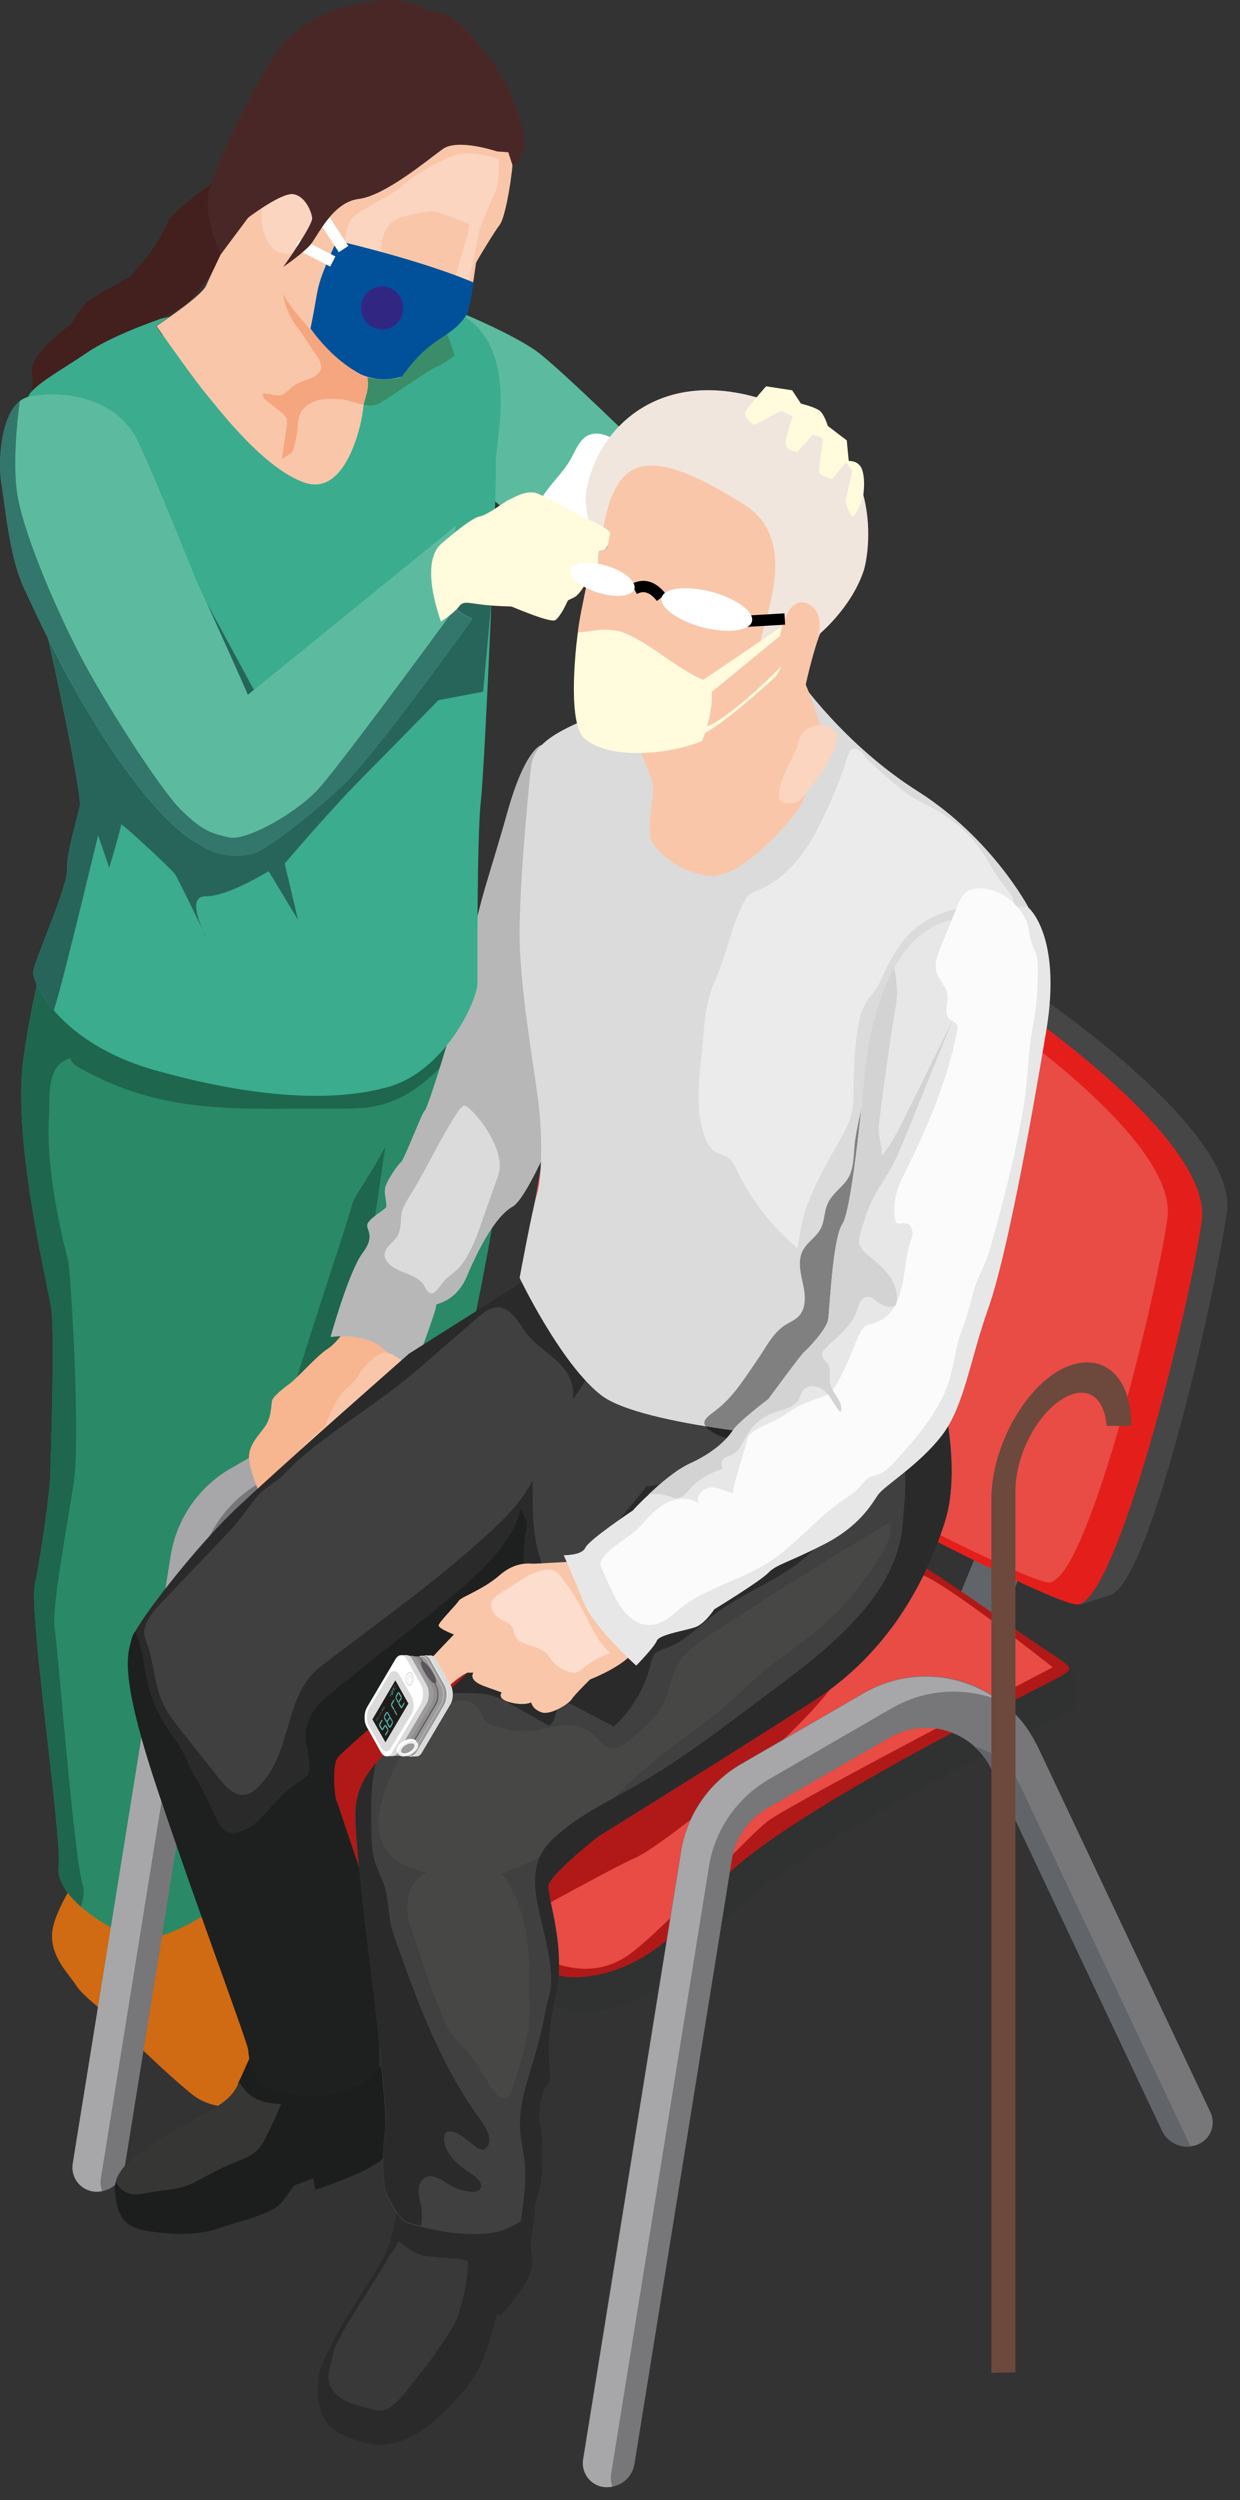 <svg width="62" height="125" viewBox="0 0 62 125" fill="none" xmlns="http://www.w3.org/2000/svg">
<rect x="0" y="0" width="62" height="125" fill="#333333" stroke="none"/>
<g clip-path="url(#clip0)">
<path d="M14.518 91.241C14.518 91.241 14.207 93.859 14.066 94.312C13.924 94.765 13.783 96.491 14.9 97.015C16.018 97.538 18.48 98.543 18.707 98.67C18.933 98.798 20.603 100.637 22.881 101.288C25.159 101.939 25.64 101.698 26.504 100.439C27.367 99.18 26.617 97.835 25.867 96.93C25.131 96.024 21.693 93.732 21.693 93.732L20.66 92.147L20.094 89.289L14.518 91.241Z" fill="#D06A13"/>
<path d="M20.603 91.142C20.504 91.821 19.527 93.095 17.405 93.052C16.556 93.038 15.777 92.812 15.155 92.543C14.235 92.161 13.641 91.694 13.641 91.694C13.641 91.694 12.664 81.874 12.113 77.289C11.829 74.841 11.32 69.252 11.249 64.356C11.179 60.139 11.433 56.417 12.41 55.611C14.518 53.856 18.282 48.125 18.282 48.125C18.367 47.927 24.721 46.951 24.721 46.951C24.721 46.951 25.852 50.559 25.187 57.238C24.522 63.903 21.452 75.733 21.296 76.397C21.155 77.048 20.702 90.477 20.603 91.142Z" fill="#2A8967"/>
<path d="M15.155 92.543C14.235 92.161 13.641 91.694 13.641 91.694C13.641 91.694 12.665 81.874 12.113 77.289C11.83 74.841 11.32 69.251 11.249 64.356L19.259 57.351C19.259 57.351 18.466 62.827 18.268 64.073C18.07 65.318 15.962 69.917 15.905 70.313C15.848 70.695 14.264 77.685 14.419 80.402C14.518 82.142 14.914 88.1 15.155 92.543Z" fill="#1E664D"/>
<path d="M8.264 93.93C8.264 93.93 10.202 95.868 10.641 96.335C11.079 96.817 16.428 100.496 16.669 101.373C16.909 102.25 16.244 103.524 14.476 104.543C12.707 105.561 10.782 105.604 9.679 104.769C8.589 103.92 6.438 101.854 5.915 101.274C5.405 100.694 4.146 99.816 3.806 99.264C3.467 98.713 2.533 97.864 2.603 96.675C2.674 95.501 4.117 93.477 4.117 93.477L8.264 93.93Z" fill="#D06A13"/>
<path d="M17.603 60.238C17.532 60.761 13.174 73.384 13.061 75.591C12.948 77.799 10.542 95.529 10.542 95.529C10.542 95.529 8.009 97.326 6.594 96.845C5.859 96.59 4.826 96.01 4.047 95.331C3.34 94.708 2.844 93.987 2.929 93.35C3.127 92.005 1.429 80.643 1.741 79.213C2.052 77.784 2.462 74.714 2.491 74.091C2.533 73.469 2.745 66.662 2.561 65.417C2.378 64.172 0.623 57.096 1.161 52.993C1.712 48.904 2.788 45.762 2.788 45.762L3.368 45.606L8.66 44.22L19.641 46.837C19.641 46.837 20.348 52.809 20.08 55.002C19.797 57.167 17.674 59.714 17.603 60.238Z" fill="#2A8967"/>
<path d="M4.047 95.331C3.34 94.708 2.844 93.986 2.929 93.35C3.127 92.005 1.429 80.643 1.741 79.213C2.052 77.784 2.462 74.714 2.491 74.091C2.533 73.469 2.745 66.662 2.561 65.417C2.378 64.172 0.623 57.096 1.161 52.993C1.712 48.904 2.788 45.762 2.788 45.762L3.368 45.606C3.396 46.073 3.439 46.54 3.467 47.036C3.538 48.069 2.986 49.158 3.34 50.191C3.495 50.658 3.962 50.941 4.401 51.111C4.953 51.323 5.533 51.436 6.113 51.55C9.552 52.186 13.019 52.738 16.514 52.809C18.24 52.837 20.037 52.738 21.608 52.017C22.216 51.733 22.853 51.337 23.532 51.45C22.358 53.177 20.844 54.875 18.792 55.299C18.084 55.441 17.363 55.427 16.655 55.427C16.061 55.427 15.452 55.427 14.858 55.427C12.679 55.441 10.514 55.469 8.377 55.031C6.821 54.719 5.321 54.153 3.948 53.375C3.764 53.262 3.552 53.12 3.524 52.908C2.278 53.219 2.505 54.875 2.448 55.88C2.278 58.865 3.269 62.431 3.41 63.082C3.552 63.733 4.019 71.898 3.693 74.077C3.368 76.256 2.561 80.459 2.731 81.435C2.901 82.412 3.679 92.784 4.146 94.298C4.231 94.552 4.175 94.92 4.047 95.331Z" fill="#1E664D"/>
<path d="M52.384 69.04L46.653 82.992L49.158 83.812L54.394 69.294L52.384 69.04Z" fill="#616569"/>
<path d="M34.102 59.205L28.371 73.171L30.876 73.978L36.111 59.474L34.102 59.205Z" fill="#616569"/>
<path d="M6.227 108.406L11.094 78.195C11.264 77.12 11.915 76.186 12.849 75.648L18.891 72.153C19.669 71.7 20.575 71.502 21.452 71.672C22.627 71.898 23.575 72.634 24.07 73.681L32.603 91.751C32.928 92.444 33.763 92.742 34.456 92.416C35.051 92.133 35.305 91.425 35.022 90.831L26.433 72.648C26.193 72.153 25.91 71.672 25.556 71.247C23.49 68.813 20.179 68.431 17.702 69.86L11.561 73.412C9.948 74.346 8.844 75.945 8.547 77.785L3.637 108.179C3.538 108.83 3.977 109.453 4.628 109.552C5.392 109.679 6.099 109.17 6.227 108.406Z" fill="#777678"/>
<path d="M25.471 74.445L34.003 92.515L34.017 92.543C33.437 92.614 32.857 92.317 32.602 91.765L24.07 73.695C23.857 73.242 23.546 72.86 23.178 72.535C24.197 72.818 25.018 73.483 25.471 74.445Z" fill="#616569"/>
<path d="M3.637 108.179L8.533 77.784C8.83 75.945 9.934 74.332 11.547 73.412L17.688 69.86C19.726 68.686 22.33 68.757 24.339 70.186C22.613 69.535 20.674 69.691 19.089 70.61L12.948 74.162C11.335 75.096 10.231 76.695 9.934 78.534L5.038 108.944C5.01 109.156 5.038 109.368 5.109 109.552C4.953 109.58 4.797 109.594 4.642 109.566C3.977 109.453 3.538 108.844 3.637 108.179Z" fill="#A7A7A9"/>
<path d="M50.375 48.706C50.375 48.706 61.978 56.163 61.342 60.62C60.719 64.908 57.563 78.888 55.554 79.737L54.012 80.233C52.045 80.077 28.173 66.507 27.664 64.002C27.225 61.795 29.107 49.696 30.649 46.526C30.862 46.102 31.739 46.13 31.895 46.06C33.239 45.494 42.281 45.338 50.375 48.706Z" fill="#464646"/>
<path d="M49.13 49.158C49.13 49.158 60.733 56.616 60.082 61.073C59.446 65.516 55.781 80.374 53.814 80.218C51.833 80.063 26.914 66.96 26.404 64.455C25.895 61.95 29.305 47.078 30.635 46.512C31.994 45.946 41.036 45.805 49.13 49.158Z" fill="#E41F1B"/>
<path d="M48.012 49.639C48.012 49.639 58.978 56.686 58.37 60.917C57.761 65.148 54.28 79.27 52.413 79.115C50.531 78.973 26.899 66.549 26.418 64.172C25.937 61.78 29.178 47.644 30.451 47.121C31.711 46.597 40.314 46.456 48.012 49.639Z" fill="#E94B45"/>
<path d="M26.107 69.294C26.107 69.294 13.938 74.219 10.881 78.62C7.825 83.02 7.429 86.331 7.429 87.591C7.429 88.85 26.588 100.496 28.838 100.581C31.088 100.666 33.692 99.505 36.126 96.18C38.559 92.855 52.554 86.063 53.46 85.525C54.365 84.987 53.403 83.275 53.403 83.275C41.418 74.728 26.107 69.294 26.107 69.294Z" fill="#303131"/>
<path d="M29.037 68.983C27.169 68.148 25.046 68.148 23.178 69.011C19.386 70.752 12.99 74.02 10.882 77.049C7.825 81.45 7.019 84.605 7.019 85.864C7.019 87.124 26.192 98.769 28.428 98.854C30.678 98.939 33.282 97.779 35.715 94.454C38.135 91.128 52.144 84.336 53.05 83.798C53.955 83.261 53.531 83.445 50.262 81.096C41.857 75.082 33.367 70.922 29.037 68.983Z" fill="#B01917"/>
<path d="M45.776 78.831C45.776 78.831 45.507 80.728 43.781 82.213C42.041 83.713 37.824 87.095 36.621 87.93C35.404 88.779 29.645 91.68 28.23 92.996C26.829 94.312 26.376 95.203 26.376 95.203C26.376 95.203 25.98 97.255 26.716 97.68C27.451 98.104 29.56 99.137 31.513 97.68C33.465 96.222 37.229 91.935 38.404 91.043C39.578 90.152 52.639 83.359 52.639 83.359C52.639 83.359 45.465 77.671 45.776 78.831Z" fill="#E94B45"/>
<path d="M37.626 75.676C37.626 75.676 43.3 80.43 42.38 83.034C41.46 85.652 33.253 92.232 31.796 92.868C30.338 93.519 24.169 96.972 24.169 96.972L12.396 89.968C12.396 89.968 16.655 78.619 23.178 78.025C29.701 77.445 37.626 75.676 37.626 75.676Z" fill="#B01917"/>
<path d="M5.745 109.552C5.872 110.797 6.141 111.335 7.415 111.547C8.646 111.745 9.934 111.788 11.108 111.349C11.844 111.08 13.655 110.726 14.136 110.047C14.348 109.75 14.702 109.269 14.702 109.269L15.664 108.901L15.764 109.467C15.764 109.467 16.018 109.453 17.773 108.717C19.542 107.967 19.895 107.09 19.895 107.09C19.895 107.09 19.811 106.17 19.881 105.236C19.952 104.288 19.414 103.128 19.414 103.128L12.509 102.831C12.311 103.255 12.141 103.68 11.929 104.104L11.872 104.288C11.377 105.236 10.429 105.505 9.566 106.014C8.618 106.595 6.155 107.741 5.787 109.085C5.745 109.241 5.731 109.396 5.745 109.552Z" fill="#1C1D1D"/>
<path d="M5.788 109.085C6.099 109.679 6.637 109.792 7.231 109.665C7.896 109.509 8.589 109.524 9.24 109.311C9.636 109.184 10.018 108.958 10.386 108.759C10.853 108.505 11.335 108.278 11.816 108.08C12.24 107.91 12.608 107.783 12.934 107.429C13.117 107.217 13.245 106.977 13.358 106.722C13.613 106.227 13.839 105.717 14.051 105.194C13.33 105.179 12.552 104.981 12.155 104.373L11.957 104.104L11.872 104.288C11.377 105.236 10.429 105.505 9.566 106.014C8.618 106.594 6.156 107.741 5.788 109.085Z" fill="#363635"/>
<path d="M16.273 121.042C16.584 121.551 17.277 121.82 17.815 122.004C18.183 122.117 18.565 122.217 18.961 122.231C19.202 122.231 19.414 122.202 19.641 122.16C20.787 121.905 21.721 121.084 22.513 120.278C22.909 119.882 23.277 119.471 23.588 119.004C23.999 118.368 24.268 117.802 24.466 117.08L24.834 115.707L25.088 115.736C25.57 115.127 26.221 114.363 26.475 113.712C26.787 112.962 26.461 112.707 26.56 111.943C26.631 111.307 26.9 110.557 26.617 109.934C26.334 109.311 25.796 108.915 25.131 108.83C24.876 108.788 24.622 108.774 24.381 108.844C24.055 108.958 23.773 109.227 23.405 109.326C23.008 109.425 22.527 109.255 22.131 109.198C21.678 109.127 20.461 109.014 20.136 109.453L20.037 109.679C19.768 110.67 19.697 111.788 19.259 112.722L19.244 112.736C19.174 112.877 19.103 113.019 19.018 113.16C18.466 114.052 17.9 114.943 17.348 115.835C16.938 116.486 16.697 116.953 16.414 117.547C16.329 117.703 16.259 117.872 16.16 118.07C15.777 118.919 15.763 120.207 16.273 121.042Z" fill="#2A2A2A"/>
<path d="M16.429 118.877C16.429 119.075 16.485 119.273 16.584 119.429C17.037 120.122 17.9 120.278 18.636 120.462C19.089 120.575 19.301 120.547 19.683 120.221C20.009 119.953 20.264 119.613 20.518 119.287C21.013 118.665 21.523 118.056 21.962 117.377C22.329 116.811 22.754 116.288 22.952 115.623C23.178 114.887 23.348 114.123 23.391 113.344L23.405 113.061L23.221 112.991C23.079 112.962 22.952 112.934 22.811 112.92C22.428 112.892 22.046 112.863 21.664 112.835C21.509 112.821 21.353 112.807 21.197 112.778C20.688 112.665 20.334 112.326 19.91 112.071C19.839 112.311 19.683 112.509 19.514 112.693C19.443 112.835 19.372 112.976 19.287 113.118C18.735 114.009 18.169 114.901 17.617 115.792C17.207 116.443 16.966 116.91 16.683 117.505C16.641 117.915 16.457 118.283 16.429 118.693V118.877Z" fill="#393939"/>
<path d="M17.391 66.323C17.391 66.323 16.853 67.144 16.358 67.455C15.863 67.766 14.872 68.898 14.462 69.195C14.051 69.492 13.655 69.846 13.613 70.002C13.556 70.157 13.584 70.752 13.33 71.191C13.089 71.629 12.523 72.068 12.452 72.747C12.382 73.44 13.245 75.28 13.245 75.28C13.245 75.28 14.476 76.638 16.287 75.011C18.098 73.384 19.202 69.521 19.428 69.068C19.655 68.615 20.702 67.653 20.575 67.158C20.447 66.677 17.391 66.323 17.391 66.323Z" fill="#F7B590"/>
<path d="M27.084 37.244C27.084 37.244 26.277 37.371 25.371 40.597C24.466 43.838 23.942 45.041 23.56 47.418C23.178 49.795 21.367 55.512 21.239 55.526C21.126 55.554 20.221 57.96 20.051 58.101C19.881 58.243 19.428 58.908 19.287 59.276C19.145 59.644 19.4 60.238 19.287 60.379C19.174 60.521 18.523 60.875 18.381 61.172C18.239 61.469 18.82 61.724 18.14 62.629C17.447 63.535 16.527 66.846 16.527 66.846C16.527 66.846 18.112 66.606 19.046 67.341C19.98 68.077 20.532 68.926 20.532 68.926C20.532 68.926 21.89 65.36 21.805 65.261C21.735 65.148 22.768 65.176 23.348 63.804C23.928 62.431 24.763 60.818 25.64 60.323C26.532 59.828 28.796 54.054 28.796 54.054C28.796 54.054 29.602 38.163 27.084 37.244Z" fill="#B8B7B8"/>
<path d="M20.476 59.813C20.32 60.068 20.164 60.323 20.093 60.606C20.009 60.988 20.079 61.427 19.881 61.78C19.683 62.12 19.216 62.361 19.23 62.757C19.23 62.898 19.315 63.026 19.4 63.139C19.881 63.676 20.843 63.662 21.211 64.285C21.31 64.469 21.438 64.724 21.636 64.653C21.848 64.582 22.089 64.158 22.259 63.988C22.527 63.733 22.825 63.549 23.065 63.252C23.532 62.644 23.801 61.908 24.056 61.186C24.324 60.436 24.579 59.686 24.848 58.95C24.89 58.823 24.933 58.696 24.961 58.554C25.046 58.101 24.919 57.634 24.735 57.224C24.438 56.545 23.999 55.922 23.461 55.413C23.376 55.342 23.277 55.257 23.178 55.285L22.98 55.455C22.032 56.842 21.381 58.37 20.476 59.813Z" fill="#DBDBDB"/>
<path d="M19.697 68.983C19.626 69.224 19.655 69.365 19.669 69.62C19.683 70.115 19.471 70.568 19.117 70.907C18.169 71.785 17.023 72.832 16.81 72.987C16.598 73.129 15.777 74.303 15.296 74.303C14.801 74.303 14.532 74.204 14.532 73.454C14.532 72.719 16.259 71.304 16.259 71.304C16.259 71.304 16.726 69.945 17.263 69.478C17.532 69.238 17.773 69.054 17.942 68.742C18.126 68.403 18.424 68.106 18.735 67.865C18.89 67.738 19.06 67.639 19.258 67.624C19.456 67.624 19.64 67.724 19.796 67.823L20.065 67.992L20.093 68.021V68.063C19.952 68.346 19.81 68.629 19.711 68.926L19.697 68.983Z" fill="#FAC6A9"/>
<path d="M31.414 69.86V73.766L29.673 77.417C29.673 77.417 28.103 78.634 26.589 79.808C25.287 80.827 24.027 81.803 23.815 81.945C23.362 82.27 17.165 87.449 16.867 87.902C16.584 88.355 16.74 90.039 16.867 90.124L19.117 96.817L20.561 101.133C20.561 101.133 20.079 102.335 18.947 103.397C18.721 103.609 18.466 103.821 18.183 104.019C16.499 105.165 14.108 104.755 13.33 104.345C12.552 103.934 12.467 102.901 12.424 102.491C12.382 102.081 9.919 95.543 7.91 89.543C5.901 83.544 6.424 82.681 6.594 81.945C6.608 81.86 6.665 81.733 6.764 81.563C7.429 80.374 9.863 77.332 11.49 75.733C12.806 74.445 16.825 70.879 19.004 68.955C19.867 68.191 20.447 67.681 20.447 67.681L27.735 63.068L28.046 62.87L31.414 69.86Z" fill="#2A2A2A"/>
<path d="M47.234 76.114C46.286 79.072 44.432 82.609 40.696 85.029C36.961 87.449 29.928 91.807 29.928 91.807C29.928 91.807 27.508 93.703 27.423 94.269C27.338 94.85 28.372 97.439 27.749 99.986C27.14 102.533 27.692 103.976 27.409 104.175C27.126 104.373 26.886 105.533 26.999 106.099C27.126 106.679 27.225 108.646 26.971 109.467C26.773 110.118 26.829 110.57 26.037 111.066C25.838 111.193 25.584 111.306 25.273 111.448C24.07 111.943 22.131 111.603 21.042 111.335C20.688 111.25 20.419 111.165 20.306 111.122C19.853 110.953 19.244 109.523 19.244 109.523C19.244 109.523 19.032 108.08 19.244 106.608C19.457 105.123 18.141 96.208 17.928 93.307C17.745 90.718 17.433 89.826 18.777 88.185C18.933 88.001 19.117 87.788 19.329 87.576C19.966 86.911 21.07 85.836 22.259 84.689C23.886 83.119 25.838 81.647 27.296 79.921C27.89 79.213 27.508 79.171 27.126 78.251C26.645 77.048 26.631 75.718 26.631 74.445C26.631 73.935 26.631 73.426 26.787 72.945C26.914 72.563 27.14 72.223 27.367 71.883C28.202 70.638 29.022 69.407 29.857 68.162C30.268 67.553 30.791 66.888 31.527 66.903C31.838 66.917 32.121 67.044 32.39 67.186C33.381 67.681 34.527 68.572 35.616 68.799C36.423 68.969 37.385 68.671 38.22 68.657C40.428 68.629 42.621 68.7 44.828 68.799C46.059 68.855 46.908 68.898 46.908 68.898C46.908 68.898 48.182 73.157 47.234 76.114Z" fill="#404040"/>
<path d="M26.037 75.436C26.023 75.52 26.32 75.959 26.334 76.101C26.376 76.384 26.277 76.553 26.249 76.808C26.192 77.445 26.108 78.067 26.249 78.704C26.334 79.086 26.461 79.44 26.574 79.808C25.273 80.827 24.013 81.803 23.801 81.945C23.348 82.27 17.15 87.449 16.853 87.902C16.57 88.355 16.726 90.039 16.853 90.124L19.103 96.817C19.032 97.199 18.976 97.595 18.962 97.991C18.863 99.788 19.018 101.6 18.933 103.397C18.707 103.609 18.452 103.821 18.169 104.019C16.485 105.165 14.094 104.755 13.316 104.345C12.537 103.934 12.452 102.901 12.41 102.491C12.367 102.081 9.905 95.543 7.896 89.543C5.887 83.544 6.41 82.68 6.58 81.945C6.594 81.86 6.651 81.732 6.75 81.563C6.821 81.69 6.863 81.817 6.905 81.945C7.203 82.85 7.245 83.812 7.542 84.718C7.811 85.553 8.264 86.331 8.787 87.025C9.254 87.633 9.438 88.369 9.863 89.02C10.259 89.628 10.5 90.336 10.853 90.987C10.995 91.256 11.179 91.539 11.49 91.624C11.646 91.666 11.816 91.638 11.971 91.595C12.82 91.341 13.358 90.534 13.966 89.897C14.334 89.529 14.745 89.19 15.198 88.921L15.41 88.737L15.466 88.51C15.537 87.746 15.141 87.067 15.339 86.303C15.537 85.581 15.976 85.114 16.542 84.662C18.169 83.331 19.811 82.044 21.452 80.742C22.485 79.907 23.532 79.086 24.438 78.11C25.159 77.317 25.796 76.454 26.037 75.436Z" fill="#1E1F1F"/>
<path d="M20.334 93.307C21.084 93.647 21.919 93.732 22.726 93.746C23.093 93.76 23.419 93.732 23.759 93.831C24.127 93.944 24.311 94.001 24.721 93.831C25.188 93.633 25.641 93.449 26.108 93.251C26.518 93.081 26.942 92.897 27.31 92.628C27.706 92.345 28.018 91.963 28.358 91.609C29.107 90.845 30.169 90.463 30.862 89.727C31.64 88.907 32.532 88.171 33.437 87.478C34.442 86.699 35.489 85.978 36.437 85.143C37.017 84.633 37.555 84.081 38.15 83.586C38.928 82.935 39.777 82.383 40.569 81.747C41.956 80.629 43.145 79.27 44.05 77.728C44.347 77.233 44.616 76.681 44.503 76.115C41.489 77.898 38.517 79.751 35.602 81.676C34.923 82.115 34.23 82.596 33.848 83.303C33.551 83.855 33.48 84.492 33.225 85.058C32.9 85.765 32.291 86.303 31.711 86.812C31.456 87.039 31.188 87.279 30.848 87.364C30.338 87.506 30.183 87.223 29.886 86.926C29.574 86.6 29.164 86.345 28.711 86.275C28.117 86.176 27.537 86.388 26.942 86.487C26.15 86.614 25.329 86.529 24.593 86.246C24.452 86.19 24.311 86.133 24.211 86.006L24.084 85.723C23.504 84.364 22.117 85.284 21.452 85.963C20.235 87.223 19.372 88.751 18.99 90.449C18.707 91.694 19.16 92.784 20.334 93.307Z" fill="#474746"/>
<path d="M23.957 105.887C24.254 106.297 24.593 106.793 24.409 107.274L24.211 107.486L23.928 107.429C23.645 107.288 22.541 106.128 22.23 106.736L22.202 106.963C22.259 107.741 22.966 108.307 23.631 108.731C23.886 108.901 24.183 109.212 23.999 109.453C23.9 109.58 23.688 109.594 23.518 109.58C23.15 109.538 22.782 109.425 22.457 109.227C22.089 109 21.664 108.675 21.282 108.859C21.027 108.986 20.914 109.283 20.928 109.566C20.928 109.849 21.027 110.118 21.07 110.401C21.112 110.698 21.098 110.995 21.056 111.293C20.702 111.208 20.433 111.123 20.32 111.08C19.867 110.91 19.259 109.481 19.259 109.481C19.259 109.481 19.046 108.038 19.259 106.566C19.471 105.081 18.155 96.166 17.943 93.265C17.759 90.675 17.447 89.784 18.792 88.143C18.721 88.426 18.678 88.723 18.636 89.02C18.537 89.841 18.551 90.661 18.565 91.482C18.579 92.006 18.579 92.543 18.735 93.053C18.862 93.477 19.075 93.859 19.216 94.284C19.428 94.963 19.414 95.713 19.584 96.406C19.655 96.704 19.768 96.987 19.867 97.269C20.957 100.312 22.089 103.326 23.957 105.887Z" fill="#2A2A2A"/>
<path d="M47.234 76.115C46.286 79.072 44.432 82.609 40.696 85.029C36.961 87.449 29.928 91.807 29.928 91.807C29.928 91.807 27.508 93.703 27.423 94.269C27.338 94.85 28.371 97.439 27.749 99.986C27.14 102.533 27.692 103.977 27.409 104.175C27.126 104.373 26.886 105.533 26.999 106.099C27.126 106.679 27.225 108.646 26.97 109.467C26.772 110.118 26.829 110.571 26.037 111.066C26.192 110.047 26.334 109.028 26.22 108.009C26.164 107.5 26.037 107.005 26.008 106.495C25.923 105.137 26.447 103.835 26.815 102.519C26.999 101.882 27.154 101.231 27.268 100.58C27.338 100.142 27.522 99.703 27.551 99.279C27.621 98.076 27.197 96.675 26.942 95.501C26.772 94.694 26.645 93.916 26.886 93.109C27.084 92.444 27.551 91.991 28.088 91.552C29.235 90.605 30.593 89.968 31.866 89.232C33.862 88.1 35.687 86.713 37.527 85.341C40.498 83.091 44.856 80.218 45.139 76.143C45.239 74.869 45.479 73.129 44.814 72.025C44.276 71.12 44.163 69.704 44.772 68.813L44.8 68.77C46.031 68.827 46.88 68.87 46.88 68.87C46.88 68.87 48.182 73.157 47.234 76.115Z" fill="#2A2A2A"/>
<path d="M22.004 100.524C22.188 100.949 22.372 101.387 22.641 101.755C22.91 102.123 23.263 102.435 23.546 102.802C24.027 103.397 24.339 104.133 24.834 104.713C24.905 104.798 24.99 104.883 25.103 104.911C25.358 104.967 25.542 104.67 25.627 104.416C25.952 103.482 26.207 102.534 26.391 101.571C26.546 100.737 26.447 100.057 26.461 99.237C26.49 97.496 26.348 95.671 25.414 94.157C25.273 93.916 25.089 93.675 24.848 93.534C24.594 93.378 24.296 93.336 24.013 93.322C23.278 93.265 22.542 93.322 21.82 93.477C21.579 93.534 21.339 93.605 21.127 93.732C20.745 93.973 20.518 94.397 20.419 94.836C20.221 95.756 20.603 96.435 20.858 97.298C21.198 98.388 21.579 99.463 22.004 100.524Z" fill="#474746"/>
<path d="M27.438 86.275C26.801 85.921 26.164 85.553 25.527 85.199C25.244 85.044 24.962 84.874 24.65 84.789C24.367 84.704 24.07 84.676 23.773 84.662C23.278 84.633 22.768 84.633 22.273 84.69C24.763 82.284 27.678 79.567 27.678 79.567C27.678 79.567 30.82 76.284 32.32 74.318C32.928 74.219 33.551 74.176 34.173 74.204C35.603 74.261 36.989 74.671 38.362 75.082C39.169 75.322 39.961 75.563 40.725 75.902C41.008 76.03 41.305 76.228 41.305 76.539C41.305 76.695 41.206 76.836 41.121 76.964C39.791 78.733 37.47 79.383 35.702 80.728C34.923 81.322 34.216 82.086 33.282 82.412C33.098 82.482 32.886 82.539 32.744 82.68C32.617 82.822 32.574 83.02 32.532 83.204C32.249 84.393 31.598 85.496 30.692 86.317C30.013 85.963 29.348 85.624 28.683 85.27C28.513 85.185 28.329 85.1 28.145 85.157C27.707 85.298 27.862 86.091 27.438 86.275Z" fill="#2A2A2A"/>
<path d="M8.136 80.063C7.811 80.402 7.457 80.77 7.287 81.237C7.117 81.69 7.259 81.902 7.4 82.312C7.74 83.36 7.712 84.421 8.278 85.411C8.49 85.808 8.773 86.161 9.056 86.529C9.693 87.336 10.344 88.142 10.98 88.949C11.306 89.359 11.744 89.826 12.268 89.727C12.523 89.685 12.749 89.501 12.933 89.317C14.659 87.605 14.164 84.76 16.018 83.331C18.721 81.251 21.423 79.355 23.985 77.063C24.805 76.327 25.626 75.591 26.234 74.685C26.631 74.091 26.928 73.44 27.296 72.818C27.664 72.209 28.088 71.643 28.371 71.006C28.654 70.37 28.781 69.606 28.513 68.955C28.116 67.964 26.97 67.511 26.333 66.676C25.923 66.139 25.584 65.389 24.918 65.36C24.508 65.346 24.168 65.629 23.857 65.898C22.909 66.719 21.947 67.554 20.999 68.374C20.136 69.124 19.188 69.818 18.254 70.483C16.838 71.502 15.395 72.45 14.207 73.695C13.796 74.134 13.216 74.36 12.834 74.841C12.381 75.421 11.999 75.987 11.49 76.539C10.372 77.714 9.254 78.888 8.136 80.063Z" fill="#404040"/>
<path d="M51.422 45.366C51.422 45.366 48.635 51.154 47.842 52.512C47.064 53.87 45.706 70.242 45.706 70.242C45.706 70.242 41.347 71.969 40.993 71.969C40.64 71.969 32.121 71.318 30.084 69.775C28.06 68.233 25.98 63.889 25.98 63.889C25.98 63.889 26.617 60.45 26.843 59.715C27.07 58.979 27.169 56.969 26.886 54.833C26.588 52.696 25.98 49.158 25.98 46.654C25.98 45.154 26.136 42.847 26.291 41.064C26.39 39.876 26.489 38.928 26.518 38.63C26.603 37.909 26.603 37.187 28.739 36.211C29.404 35.9 30.763 35.56 32.291 35.234C35.659 34.527 39.918 33.919 39.918 33.919C39.918 33.919 42.21 37.244 45.918 39.579C49.611 41.928 51.422 45.366 51.422 45.366Z" fill="#DBDBDB"/>
<path d="M41.008 36.281C41.291 37.314 40.357 39.663 40.031 40.272C39.706 40.88 37.173 43.866 35.574 43.795C34.343 43.739 33.253 42.946 32.772 42.338C32.617 42.154 32.532 41.97 32.517 41.842C32.433 41.29 32.602 40.003 32.673 39.536C32.744 39.069 31.654 36.706 31.654 36.706L31.683 36.564C31.838 35.843 32.631 32.461 34.4 30.819C36.38 28.965 37.47 28.782 37.866 28.513C38.263 28.23 41.149 29.192 41.305 29.362C41.461 29.532 41.701 30.593 41.276 31.145C40.838 31.697 40.286 34.229 40.286 34.229C40.286 34.229 40.725 35.248 41.008 36.281Z" fill="#FAC6A9"/>
<path d="M38.659 75.082C38.362 75.082 38.093 74.954 37.866 74.657C37.399 74.021 37.725 73.101 37.244 72.464C36.847 71.941 36.182 71.955 35.673 71.629C35.475 71.502 35.348 71.403 35.277 71.304C38.036 71.757 40.81 71.969 41.008 71.969C41.078 71.969 41.305 71.898 41.63 71.799C41.404 72.195 41.192 72.606 40.965 73.002C40.654 73.554 40.343 74.12 39.876 74.53C39.508 74.841 39.069 75.082 38.659 75.082Z" fill="#242424"/>
<path d="M41.008 71.968C40.81 71.968 38.022 71.756 35.277 71.303C35.036 70.95 35.574 70.723 36.084 70.27C36.834 69.591 37.3 68.799 37.867 67.992C38.277 67.398 38.631 66.662 39.253 66.252C39.48 66.11 39.748 65.997 39.932 65.813C40.329 65.403 40.272 64.737 40.145 64.171C40.017 63.605 39.876 62.983 40.159 62.488C40.47 61.964 40.994 61.766 41.149 61.129C41.234 60.804 41.248 60.464 41.39 60.167C41.63 59.643 42.14 59.36 42.423 58.879C42.72 58.37 42.678 57.563 42.763 56.983C42.946 55.752 43.328 54.549 43.484 53.318C43.611 52.243 44.206 51.507 44.786 50.587C44.857 50.46 44.956 50.333 45.097 50.304C45.38 51.903 45.508 53.516 45.493 55.144C45.465 56.714 45.621 58.271 45.635 59.842C45.649 62.021 45.338 64.214 44.545 66.252C44.064 67.469 43.428 68.629 42.791 69.761C42.409 70.44 42.027 71.119 41.645 71.813C41.305 71.912 41.079 71.968 41.008 71.968Z" fill="#818080"/>
<path d="M29.079 78.053L26.687 78.181C26.588 78.195 25.824 78.011 24.975 78.761C24.126 79.497 23.065 79.836 22.937 80.034C22.81 80.246 21.933 81.11 21.933 81.265C21.933 81.435 22.697 81.718 22.697 81.718C22.697 81.718 19.244 85.27 19.244 85.751C19.57 87.845 21.961 84.308 23.362 83.628H23.673C23.673 83.628 23.362 83.996 24.225 84.308C25.088 84.619 25.088 84.619 25.088 84.619C25.088 84.619 24.805 84.93 25.513 85.114C26.22 85.298 26.56 85.114 26.56 85.114C26.56 85.114 26.602 85.44 27.069 85.609C27.536 85.779 28.47 85.157 28.583 84.959C28.711 84.746 29.503 83.968 29.503 83.968C29.503 83.968 31.654 83.133 31.781 82.298C31.909 81.478 31.201 79.058 31.201 79.058L29.079 78.053Z" fill="#FAC6A9"/>
<path d="M52.314 51.535C51.521 56.304 50.319 62.87 49.413 65.417C48.507 67.964 48.21 70.327 47.092 71.77C45.974 73.228 44.248 74.261 43.908 74.728C43.583 75.195 42.975 76.327 41.135 77.246C39.295 78.18 38.829 78.209 38.404 78.647C37.965 79.086 35.715 80.459 35.715 80.459C35.715 80.459 35.277 81.138 34.81 81.336C34.343 81.52 32.984 81.704 32.843 82.029C32.716 82.355 31.81 83.275 31.81 83.275C31.81 83.275 29.702 81.378 29.192 80.133C28.683 78.874 28.188 77.756 28.188 77.756C28.188 77.756 29.093 77.77 29.263 77.388C29.433 76.992 31.64 75.52 31.64 75.52C31.64 75.52 31.951 75.166 32.418 74.742C32.999 74.19 33.805 73.497 34.484 73.185C35.701 72.633 36.352 71.968 36.635 71.53C36.918 71.091 38.418 69.959 38.418 69.959C38.418 69.959 40.06 67.723 40.201 67.61C40.343 67.511 41.333 66.464 41.404 65.997C41.489 65.53 41.616 61.95 42.126 61.186C42.635 60.422 43.229 53.743 43.229 53.743C43.229 53.743 43.442 50.686 44.715 48.38C45.338 47.262 46.229 46.328 47.46 46.017C51.238 45.083 51.422 45.38 51.422 45.38C51.422 45.38 53.106 46.767 52.314 51.535Z" fill="#E8E7E7"/>
<path d="M43.993 49.116C44.474 48.083 44.927 47.064 45.861 46.343C47.191 45.295 49.002 45.196 50.686 45.14C50.672 44.899 50.531 44.701 50.389 44.517C49.979 43.993 49.696 43.597 49.385 43.031C48.719 41.857 47.715 40.965 46.526 40.343C46.13 40.13 45.72 39.961 45.366 39.692C44.701 39.197 44.05 38.616 43.456 38.05C43.272 37.881 43.144 37.626 42.932 37.498C42.791 37.414 42.606 37.414 42.493 37.527L42.394 37.753C42.012 39.083 41.446 40.3 40.824 41.56C40.158 42.791 39.239 43.951 37.951 44.489C37.781 44.559 37.597 44.616 37.456 44.743C37.3 44.871 37.215 45.055 37.13 45.225C36.522 46.456 36.31 47.814 35.744 49.045C35.192 50.248 35.192 51.734 35.05 53.036C34.909 54.267 34.81 55.526 35.192 56.7C35.305 57.068 35.489 57.436 35.828 57.62C35.998 57.719 36.211 57.748 36.366 57.847C36.607 58.002 36.734 58.285 36.861 58.54C37.569 60.026 38.616 61.342 39.876 62.403C39.989 61.653 40.116 60.889 40.385 60.181C40.809 59.078 41.361 58.101 41.956 57.068C42.182 56.672 42.408 56.262 42.536 55.823C42.649 55.399 42.677 54.96 42.677 54.535C42.691 53.587 42.706 52.569 42.861 51.62C42.932 51.154 43.003 50.616 43.257 50.206C43.456 49.809 43.809 49.526 43.993 49.116Z" fill="#ECEBEB"/>
<path d="M49.469 62.544C50.163 60.11 50.8 57.648 51.21 55.144C51.408 53.898 51.394 52.597 51.634 51.38C51.776 50.644 51.861 49.894 51.875 49.144C51.889 48.762 51.917 48.337 51.861 47.955C51.818 47.63 51.663 47.403 51.564 47.092C51.436 46.668 51.465 46.257 51.224 45.847C50.814 45.111 50.064 44.531 49.229 44.432C48.903 44.389 48.535 44.418 48.281 44.63C48.083 44.8 47.969 45.054 47.87 45.295C47.602 45.96 47.333 46.639 47.05 47.304C46.88 47.729 46.696 48.196 46.837 48.635C46.965 49.031 47.333 49.342 47.375 49.752C47.418 50.163 47.163 50.686 47.488 50.955L47.8 51.167C47.899 51.295 47.885 51.479 47.842 51.648C47.347 54.054 46.385 56.332 45.295 58.526C45.097 58.922 44.899 59.318 44.8 59.742C44.715 60.125 44.715 60.521 44.743 60.917L44.786 61.101C44.899 61.242 45.125 61.129 45.295 61.157C45.479 61.186 45.606 61.37 45.62 61.568C45.635 61.752 45.578 61.936 45.507 62.12C45.069 63.45 45.394 65.714 43.569 66.195C43.456 66.223 43.342 66.237 43.243 66.308L43.074 66.52C42.847 66.917 42.691 67.355 42.522 67.78C42.324 68.261 42.097 68.728 41.842 69.181C41.758 69.336 41.658 69.492 41.531 69.605C41.375 69.747 41.163 69.817 40.965 69.888C40.498 70.058 40.031 70.214 39.621 70.483C39.111 70.822 38.758 71.049 38.192 71.275C38.036 71.332 37.894 71.431 37.753 71.516L37.484 71.728C37.385 71.841 37.357 71.997 37.314 72.152C37.258 72.407 36.536 74.629 36.663 74.657C36.281 74.558 35.913 74.346 35.517 74.374C35.121 74.402 34.739 74.855 34.951 75.18C34.498 74.827 33.819 74.883 33.31 75.152C32.8 75.421 32.404 75.874 32.022 76.298C31.484 76.893 30.494 77.303 30.083 77.982L30.013 78.223L30.083 78.421C30.607 79.468 31.23 81.633 32.871 81.18C33.296 81.053 33.635 80.727 33.975 80.444C35.277 79.397 36.975 79.029 38.39 78.138C39.762 77.261 40.795 75.93 42.139 75.011C42.422 74.813 42.72 74.643 42.946 74.388C43.102 74.218 43.243 74.006 43.441 73.879C43.597 73.794 43.781 73.766 43.937 73.709C44.262 73.582 44.517 73.313 44.757 73.058C45.889 71.813 47.12 70.398 47.545 68.728C47.743 67.964 47.8 67.256 48.083 66.535C48.366 65.827 48.535 65.091 48.734 64.37C48.946 63.733 49.285 63.181 49.469 62.544Z" fill="#FBFBFC"/>
<path d="M43.017 61.681C42.989 61.809 42.946 61.936 42.946 62.063C42.961 62.375 43.229 62.615 43.47 62.813C43.852 63.124 44.234 63.45 44.517 63.86C44.786 64.271 44.941 64.794 44.786 65.261C44.503 65.445 44.107 65.275 43.838 65.063C43.71 64.964 43.569 64.837 43.413 64.837C43.215 64.823 43.059 64.992 42.975 65.162C42.89 65.332 42.861 65.53 42.776 65.714C42.493 66.379 41.758 66.903 41.277 67.412C41.192 67.497 41.107 67.596 41.107 67.709C41.093 67.921 41.305 68.049 41.418 68.233C41.574 68.502 41.446 68.841 41.503 69.153C41.602 69.676 42.225 70.115 42.026 70.61C41.743 70.313 41.588 69.903 41.291 69.605C41.008 69.308 40.47 69.167 40.187 69.478C40.045 69.634 40.017 69.846 39.904 70.016C39.663 70.398 39.14 70.469 38.701 70.624C38.178 70.808 37.711 71.176 37.413 71.643C37.159 72.053 36.989 72.577 36.536 72.761L36.253 72.874C36.069 72.987 36.013 73.27 36.154 73.44C35.517 73.61 34.923 73.964 34.484 74.459C34.3 74.671 34.088 74.912 33.819 74.912C33.692 74.912 33.579 74.855 33.466 74.813C33.14 74.7 32.772 74.671 32.419 74.728C32.999 74.176 33.805 73.483 34.484 73.171C35.701 72.619 36.352 71.954 36.635 71.516C36.918 71.077 38.418 69.945 38.418 69.945C38.418 69.945 40.06 67.709 40.201 67.596C40.343 67.497 41.333 66.45 41.404 65.983C41.489 65.516 41.616 61.936 42.126 61.172C42.635 60.408 43.229 53.729 43.229 53.729C43.229 53.729 43.442 50.672 44.715 48.366C44.786 48.734 44.857 49.484 44.857 49.611C44.828 50.304 44.658 51.012 44.559 51.691C44.361 53.092 44.163 54.507 43.979 55.922C43.951 56.148 43.923 56.361 43.937 56.587C43.965 56.997 44.107 57.38 44.093 57.776C44.687 57.068 45.14 56.063 45.55 55.229C46.243 53.828 46.937 52.427 47.63 51.012C46.852 52.922 46.074 54.847 45.295 56.771C45.083 57.28 44.871 57.79 44.616 58.285C44.291 58.894 43.88 59.445 43.583 60.054C43.343 60.578 43.173 61.129 43.017 61.681Z" fill="#D4D3D3"/>
<path d="M28.131 78.931C27.933 78.662 27.763 78.464 27.423 78.478C27.055 78.492 26.603 78.648 26.291 78.846C25.824 79.143 25.372 79.426 24.905 79.723L24.692 79.893C24.551 80.063 24.523 80.317 24.622 80.515C24.706 80.713 24.89 80.869 25.074 80.982C25.258 81.081 25.485 81.152 25.598 81.336C25.683 81.463 25.697 81.633 25.754 81.775C26.008 82.327 26.886 82.228 27.31 82.652L27.551 82.963C27.763 83.246 28.06 83.459 28.4 83.572C28.541 83.629 28.697 83.657 28.838 83.614C28.952 83.572 29.037 83.501 29.121 83.43C29.532 83.091 30.013 82.822 30.508 82.638C29.772 82.001 29.447 81.039 28.966 80.19C28.725 79.751 28.428 79.341 28.131 78.931Z" fill="#FCDDCE"/>
<path d="M22.301 16.599L23.32 15.749C23.32 15.749 25.683 16.74 26.829 17.561C27.975 18.396 32.362 22.697 32.362 22.697C32.362 22.697 29.815 25.938 28.131 26.065C26.447 26.192 26.447 26.192 26.447 26.192C26.447 26.192 23.574 24.82 23.843 23.235C24.112 21.65 22.301 16.599 22.301 16.599Z" fill="#5CBB9E"/>
<path d="M3.509 16.245C3.509 16.245 1.472 17.702 1.599 18.579C1.712 19.457 1.358 20.9 1.358 20.9L4.839 17.688L3.509 16.245Z" fill="#431F1E"/>
<path d="M10.882 8.957L10.485 9.254C10.485 9.254 8.561 10.598 8.377 11.122C8.193 11.66 7.443 12.749 7.443 12.749L6.481 13.867C6.481 13.867 4.698 14.773 4.302 15.155C3.905 15.537 3.58 16.259 3.509 16.244L4.387 17.603C4.387 17.603 6.679 16.414 6.806 16.372C6.934 16.329 7.57 16.174 7.57 16.174C7.57 16.174 9.212 15.325 9.396 15.155C9.594 14.999 10.684 13.598 10.853 13.089C11.037 12.579 11.985 11.915 12.141 11.221C12.311 10.542 10.882 8.957 10.882 8.957Z" fill="#431F1E"/>
<path d="M19.386 54.352C16.485 55.158 12.452 54.833 7.726 53.502C5.179 52.781 3.594 51.564 2.689 50.517C1.925 49.625 1.642 48.861 1.656 48.606C1.698 48.055 3.382 44.376 3.354 43.47C3.325 42.55 3.891 40.895 3.991 40.272C4.075 39.649 2.802 33.55 2.208 31.088C1.995 30.197 1.797 28.555 1.656 26.787C1.401 23.688 1.274 20.221 1.401 19.853C1.599 19.287 3.113 18.48 4.373 17.617C5.632 16.754 8.052 15.933 8.052 15.933L10.967 15.282L15.099 14.179C15.099 14.179 21.169 14.165 23.546 16.061C25.924 17.957 24.721 22.343 24.791 23.192C24.862 24.041 24.254 38.192 24.042 40.06C23.843 41.942 23.872 48.324 23.872 49.158C23.872 49.979 22.287 53.545 19.386 54.352Z" fill="#3BAC8E"/>
<path d="M27.338 24.523C27.692 24.055 28.102 23.631 28.428 23.136C28.683 22.739 28.923 22.018 29.362 21.791C29.985 21.466 30.593 21.905 31.116 22.188C31.796 22.57 32.461 22.98 33.097 23.433C33.211 23.518 33.324 23.603 33.423 23.716C33.706 24.07 33.649 24.579 33.593 25.018C33.536 25.357 33.494 25.683 33.437 26.008C33.409 26.192 33.381 26.376 33.267 26.518C33.112 26.702 32.899 26.688 32.701 26.772C32.503 26.843 32.447 27.027 32.305 27.197C32.121 27.423 31.753 27.636 31.626 27.89C31.569 28.003 30.069 26.603 30.069 26.603L28.753 27.055C28.428 27.027 28.088 26.971 27.777 26.857C27.579 26.787 27.352 26.702 27.225 26.546C27.07 26.348 26.843 26.022 26.815 25.768C26.801 25.555 26.871 25.343 26.956 25.159C27.055 24.933 27.183 24.721 27.338 24.523Z" fill="white"/>
<path d="M31.937 21.466C31.937 21.466 30.763 22.782 30.338 24.664C29.928 26.532 28.937 30.833 28.895 31.612C28.852 32.39 28.753 35.871 28.966 36.352C29.178 36.847 30.678 37.626 31.23 37.541C31.782 37.456 35.758 37.272 36.932 35.97C38.107 34.668 38.701 34.215 39.182 32.97C39.678 31.725 40.951 30.013 41.093 29.758C41.22 29.489 41.206 23.787 39.423 23.079C37.654 22.357 31.937 21.466 31.937 21.466Z" fill="#FAC6A9"/>
<path d="M28.018 30.749C27.933 30.876 27.848 30.975 27.777 31.018C27.522 31.173 25.655 30.353 25.584 30.338C25.499 30.324 25.004 30.338 24.211 30.253C23.405 30.169 23.192 30.027 22.952 30.353C22.711 30.678 22.06 31.088 22.06 31.088C22.06 31.088 21.976 30.862 21.877 30.508C21.947 30.381 22.655 29.971 22.81 29.716C22.966 29.475 22.782 29.051 22.754 29.008C22.81 29.037 23.603 29.461 24.098 29.518C24.622 29.588 25.598 29.815 25.711 29.829C25.824 29.843 26.504 30.338 27.14 30.678C27.777 31.018 28.018 30.749 28.018 30.749Z" fill="#613B37"/>
<path d="M28.018 30.749L28.329 30.197C28.244 30.338 28.131 30.565 28.018 30.749Z" fill="#613B37"/>
<path d="M29.843 28.626C29.702 28.824 29.32 29.121 29.32 29.121C29.32 29.121 28.994 29.744 28.697 29.886C28.4 30.027 28.4 30.027 28.4 30.027L28.315 30.197L26.815 29.305L26.093 28.669L27.636 29.291C27.636 29.291 28.244 29.928 28.541 29.857C28.838 29.787 28.938 29.249 28.938 29.249L27.834 28.23L26.376 27.494C26.376 27.494 27.494 27.763 27.791 27.862C28.088 27.961 28.994 28.838 29.263 28.895C29.503 28.952 29.815 28.654 29.843 28.626Z" fill="#613B37"/>
<path d="M29.913 27.664C29.899 27.82 29.984 28.428 29.843 28.612L29.913 27.664Z" fill="#613B37"/>
<path d="M30.395 27.296L30.267 27.494C30.084 27.551 29.942 27.537 29.928 27.65L28.669 26.815L27.352 25.952L29.036 26.518L30.395 27.296Z" fill="#613B37"/>
<path d="M10.118 46.47C10.217 46.668 10.287 46.824 10.33 46.894C10.273 46.824 10.203 46.654 10.118 46.47Z" fill="#613B37"/>
<path d="M12.396 34.753C11.971 33.763 10.967 31.527 10.358 30.183L12.693 34.484H12.707L12.396 34.753ZM2.689 50.517C1.953 49.654 1.656 48.904 1.656 48.62C1.656 48.606 1.656 48.606 1.656 48.592C1.698 48.04 3.354 44.418 3.354 43.47C3.354 43.456 3.354 43.456 3.354 43.441C3.354 43.427 3.354 43.399 3.354 43.385C3.354 42.465 3.892 40.852 3.991 40.243C3.991 40.215 3.991 40.187 3.991 40.159C3.991 39.31 3.028 34.654 2.42 31.965C3.311 33.748 4.528 35.97 5.943 37.994C7.613 40.371 8.901 41.644 9.905 42.168C10.471 42.621 11.207 42.776 11.844 42.776C12.085 42.776 12.325 42.748 12.523 42.72C13.259 42.578 15.466 40.809 17.066 39.338C18.665 37.866 23.617 30.947 23.617 30.947C23.617 30.947 23.193 30.791 22.825 30.48C22.867 30.437 22.91 30.395 22.938 30.352C23.051 30.197 23.164 30.154 23.334 30.154C23.518 30.154 23.787 30.211 24.211 30.253C24.339 30.267 24.452 30.282 24.551 30.282L24.155 34.583L21.919 35.008C21.919 35.008 19.443 37.541 17.943 39.055C16.443 40.583 14.235 43.173 14.235 43.173L14.9 45.989L13.429 43.555C13.429 43.555 11.419 44.814 10.302 44.814C10.287 44.814 10.273 44.814 10.273 44.814H10.259C9.537 44.814 9.835 45.79 10.104 46.427C9.679 45.536 8.844 43.824 8.745 43.696C8.604 43.512 7.698 42.663 7.698 42.663C7.698 42.663 6.156 41.22 6.057 41.22C6.071 41.347 5.462 43.385 5.462 43.385L4.91 41.772C4.882 41.786 3.212 48.918 2.689 50.517Z" fill="#27655A"/>
<path d="M13.075 10.669C13.004 10.797 11.716 12.905 11.419 13.839C11.122 14.801 10.839 16.16 10.641 16.4C10.443 16.655 9.325 16.202 8.971 16.358C8.858 16.4 8.519 16.57 8.122 16.768C7.924 16.485 7.797 16.301 7.797 16.301C7.797 16.301 10.047 14.816 10.273 14.292C10.471 13.896 10.938 12.948 11.363 12.014C12.268 11.306 13.018 10.712 13.075 10.669Z" fill="#613B37"/>
<path d="M18.155 20.447C18.084 21.226 17.306 24.806 15.268 24.141C13.231 23.476 10.967 20.49 10.33 19.726C9.849 19.16 8.717 17.561 8.151 16.768C7.953 16.485 7.825 16.301 7.825 16.301C7.825 16.301 10.075 14.816 10.302 14.292C10.471 13.896 10.938 12.948 11.363 12.014C11.504 11.717 11.632 11.434 11.745 11.165C12.226 10.047 13.598 7.953 13.598 7.953C18.113 8.066 15.636 12.735 15.65 13.132C15.679 13.528 17.32 16.032 18.028 17.73C18.735 19.429 18.226 19.669 18.155 20.447Z" fill="#FAC6A9"/>
<path d="M18.523 20.278C18.41 20.278 18.296 20.264 18.183 20.235C18.311 19.598 18.664 19.259 18.042 17.731C17.603 16.698 16.825 15.339 16.273 14.363L20.15 15.268C20.15 15.268 21.877 15.948 22.145 16.301C22.414 16.655 22.726 17.787 22.726 17.787C22.726 17.787 22.216 18.169 21.82 18.339C21.424 18.523 19.655 19.74 19.103 20.094C18.905 20.235 18.707 20.278 18.523 20.278Z" fill="#3A8D68"/>
<path d="M14.094 22.952C14.178 22.372 14.263 21.791 14.348 21.197L14.334 20.9L14.122 20.659C13.811 20.419 13.499 20.178 13.202 19.938L13.117 19.697L13.216 19.669C13.443 19.669 13.669 19.768 13.881 19.768C13.938 19.768 13.98 19.768 14.037 19.754C14.306 19.683 14.476 19.442 14.688 19.287C14.943 19.103 15.268 19.032 15.565 18.905C16.23 18.593 16.131 18.211 15.792 17.716C15.466 17.249 15.169 16.768 14.829 16.315C13.966 15.141 14.094 13.853 14.094 13.853L16.259 14.362C16.81 15.339 17.603 16.683 18.027 17.73C18.664 19.259 18.31 19.598 18.169 20.235C17.9 20.178 17.645 20.093 17.391 20.023C17.15 19.966 16.881 19.938 16.584 19.938C15.905 19.938 15.183 20.136 14.971 20.801C14.858 21.112 14.9 21.494 14.815 21.82C14.759 22.074 14.73 22.414 14.589 22.64L14.094 22.952Z" fill="#F5A67F"/>
<path d="M25.046 5.901C25.046 5.901 25.754 6.792 25.64 8.108C25.527 9.41 25.216 10.952 24.989 11.235C24.763 11.518 23.829 13.047 23.801 13.146C23.787 13.245 23.49 15.452 23.306 15.749C23.136 16.047 22.103 15.976 22.103 15.976L21.395 16.825L20.999 17.377C20.999 17.377 20.193 18.763 20.065 18.848C19.952 18.933 18.735 19.103 18.013 18.735C17.306 18.367 14.83 15.962 14.165 14.73C13.499 13.499 16.032 7.952 16.032 7.952C16.032 7.952 20.093 3.764 25.046 5.901Z" fill="#FAC6A9"/>
<path d="M14.816 12.594C14.816 12.594 13.91 12.99 13.4 12.113C12.905 11.221 13.047 10.216 13.358 9.339C13.669 8.476 14.235 8.207 14.745 8.278C15.254 8.349 16.202 9.466 16.061 9.948C15.933 10.415 15.424 12.113 14.816 12.594Z" fill="#FBD5BF"/>
<path d="M24.933 8.08C24.933 8.08 24.989 9.169 24.692 9.75C24.395 10.33 23.999 11.433 23.999 11.433C23.999 11.433 21.961 10.556 21.636 10.556C21.325 10.542 20.037 10.754 19.612 11.08C19.202 11.419 19.103 11.9 19.061 12.212C19.018 12.523 19.23 13.259 19.853 13.514C20.476 13.768 20.829 13.853 20.829 13.853C20.829 13.853 19.867 15.056 19.018 15.127C18.169 15.183 17.532 13.457 17.348 13.032C17.178 12.608 17.178 11.292 17.674 10.839C18.169 10.386 19.556 9.82 20.136 9.268C20.716 8.717 22.471 7.74 23.065 7.684C23.645 7.627 25.103 7.839 24.933 8.08Z" fill="#FBD5BF"/>
<path d="M24.933 8.08C24.933 8.08 24.989 9.169 24.692 9.75C24.395 10.33 23.999 11.433 23.999 11.433C23.999 11.433 21.961 10.556 21.65 10.556C21.339 10.542 20.051 10.754 19.627 11.08C19.216 11.419 19.117 11.9 19.075 12.212C19.032 12.523 19.244 13.259 19.867 13.514C20.49 13.768 20.843 13.853 20.843 13.853C20.843 13.853 19.881 15.056 19.032 15.127C18.183 15.183 17.547 13.457 17.363 13.032C17.193 12.608 17.193 11.292 17.688 10.839C18.183 10.386 19.57 9.82 20.15 9.268C20.73 8.717 22.485 7.74 23.079 7.684C23.645 7.627 25.103 7.839 24.933 8.08Z" fill="#FBD5BF"/>
<path d="M23.518 10.839L23.391 11.703C23.391 11.703 22.825 13.613 22.796 13.74C22.768 13.867 21.976 14.674 21.848 14.886C21.721 15.113 23.164 15.566 23.164 15.566L23.985 11.419L23.518 10.839Z" fill="#FBD5BF"/>
<path d="M23.051 6.722C23.051 6.722 21.579 7.146 21.338 7.33C21.098 7.514 18.31 9.212 18.197 9.255C18.084 9.297 18.791 7.712 18.791 7.712C18.791 7.712 19.173 7.118 18.82 7.146C18.466 7.174 17.674 7.542 17.674 7.542C17.674 7.542 17.744 5.986 17.914 5.943C18.084 5.915 18.678 5.759 18.324 5.717C17.956 5.66 16.924 5.321 16.924 5.321L17.235 4.684C17.235 4.684 16.556 4.245 16.202 4.528C15.848 4.825 16.032 3.495 16.032 3.495L16.174 2.561C16.174 2.561 15.211 2.604 14.914 3.057C14.603 3.538 13.641 4.09 13.641 4.09C13.641 4.09 15.027 2.307 15.494 1.557C15.961 0.807 18.48 0.439 18.565 0.453L18.31 1.132C18.31 1.132 17.744 1.345 17.956 1.528C18.169 1.712 20.008 1.826 19.881 2.109C19.768 2.377 18.07 2.533 18.225 2.943C18.381 3.368 18.692 3.892 18.692 3.892C18.692 3.892 18.975 4.146 19.853 4.09C20.73 4.033 21.31 4.047 21.31 4.047C21.31 4.047 19.287 4.656 19.654 4.868C20.022 5.08 21.82 5.377 21.82 5.377C21.82 5.377 22.032 6.028 21.678 6.297C21.353 6.538 23.051 6.722 23.051 6.722Z" fill="#613B37"/>
<path d="M39.861 37.371C39.861 37.371 39.89 36.678 40.47 36.38C41.036 36.083 41.913 36.338 41.843 36.89C41.772 37.428 41.574 37.965 40.838 38.956C40.116 39.946 39.932 40.229 39.338 40.158C38.744 40.088 38.984 39.578 39.041 39.211C39.097 38.843 39.861 37.371 39.861 37.371Z" fill="#FBD5BF"/>
<path d="M11.476 41.871C11.292 42.239 11.094 42.465 10.882 42.465C10.599 42.451 10.273 42.352 9.905 42.168C8.901 41.645 7.613 40.371 5.957 38.008C3.693 34.782 1.953 31.032 1.203 29.405C0.453 27.791 0.269 25.301 0.071 24.155C-0.099 23.15 0.028 20.801 0.991 20.051C1.118 19.952 1.259 19.881 1.415 19.839C2.774 19.528 5.802 19.655 6.948 22.16C8.08 24.664 9.849 29.093 9.849 29.093C9.849 29.093 11.759 33.268 12.396 34.753C12.481 34.937 12.537 35.079 12.566 35.178C12.792 35.786 12.268 40.258 11.476 41.871Z" fill="#5CBB9E"/>
<path d="M23.617 30.933C23.617 30.933 18.664 37.852 17.065 39.324C15.466 40.796 13.259 42.564 12.523 42.706C11.787 42.847 10.683 42.777 9.905 42.154C9.594 41.899 9.438 41.404 9.367 40.781C9.268 39.833 9.424 38.631 9.693 37.668C10.132 36.084 12.381 34.824 12.396 34.739L22.81 26.277C22.81 26.277 22.216 28.655 22.329 29.574C22.372 29.914 22.555 30.183 22.768 30.395C23.136 30.763 23.617 30.933 23.617 30.933Z" fill="#5CBB9E"/>
<path d="M9.905 42.168C8.901 41.644 7.613 40.371 5.957 38.008C3.693 34.781 1.953 31.031 1.203 29.404C0.453 27.791 0.269 25.301 0.071 24.154C0.028 23.928 0 23.617 0 23.277C0 22.145 0.241 20.631 0.991 20.051C0.991 20.051 0.58 22.852 0.863 24.692C1.146 26.546 2.646 30.112 3.905 32.574C5.165 35.036 8.009 39.465 9.042 40.484C9.155 40.597 9.268 40.696 9.368 40.795C10.202 41.559 10.712 41.715 11.476 41.871C11.518 41.885 11.575 41.885 11.646 41.885C12.608 41.885 14.801 40.625 15.863 39.508C16.796 38.517 21.268 32.447 22.754 30.409C23.136 30.777 23.617 30.947 23.617 30.947C23.617 30.947 18.664 37.866 17.065 39.338C15.466 40.809 13.259 42.578 12.523 42.72C12.325 42.762 12.084 42.776 11.844 42.776C11.207 42.776 10.471 42.621 9.905 42.168Z" fill="#33766B"/>
<path d="M31.725 123.179L36.593 92.968C36.763 91.892 37.413 90.959 38.347 90.421L44.39 86.926C45.154 86.473 46.074 86.275 46.951 86.445C48.125 86.671 49.073 87.407 49.569 88.454L58.101 106.524C58.427 107.217 59.262 107.514 59.955 107.189C60.549 106.906 60.804 106.198 60.521 105.604L51.932 87.421C51.691 86.926 51.408 86.445 51.054 86.02C48.989 83.586 45.677 83.204 43.201 84.633L37.06 88.185C35.447 89.119 34.343 90.718 34.046 92.558L29.15 122.952C29.051 123.603 29.489 124.226 30.14 124.325C30.904 124.452 31.612 123.943 31.725 123.179Z" fill="#777678"/>
<path d="M50.984 89.218L59.516 107.288L59.531 107.316C58.95 107.387 58.37 107.09 58.115 106.538L49.583 88.468C49.371 88.015 49.059 87.633 48.691 87.308C49.71 87.591 50.531 88.256 50.984 89.218Z" fill="#616569"/>
<path d="M33.069 108.095L30.551 123.717C30.522 123.929 30.551 124.141 30.621 124.325C30.466 124.353 30.31 124.367 30.154 124.339C29.503 124.24 29.051 123.617 29.164 122.967L34.06 92.572C34.357 90.732 35.461 89.119 37.074 88.199L43.215 84.647C45.253 83.473 47.856 83.544 49.866 84.973C48.139 84.322 46.201 84.478 44.602 85.397L38.461 88.949C36.847 89.883 35.744 91.482 35.447 93.322L33.069 108.095Z" fill="#A7A7A9"/>
<path fill-rule="evenodd" clip-rule="evenodd" d="M23.674 14.122C21.976 13.4 19.386 12.636 16.839 12.028C15.665 14.603 16.004 14.165 15.523 16.429C16.174 17.292 16.91 18.098 18.042 18.721C18.664 18.99 19.343 19.046 20.093 18.834C21.622 16.683 22.471 17.023 23.334 15.735C23.504 15.297 23.589 14.702 23.674 14.122Z" fill="#00519A"/>
<path d="M17.178 12.453C15.07 9.226 17.178 12.453 17.178 12.453V12.453Z" stroke="white" stroke-width="0.567" stroke-miterlimit="22.926"/>
<path d="M38.815 20.193C33.126 18.028 29.758 21.395 29.291 24.721C29.178 25.513 29.9 27.862 29.9 27.862C29.9 27.862 30.154 26.419 30.254 25.938C30.947 22.867 32.447 22.216 37.215 25.23C39.876 26.914 38.376 30.466 38.008 32.107C38.503 32.093 38.984 31.796 38.984 31.796C38.984 31.796 39.366 29.56 40.484 30.239C41.248 30.706 40.909 31.753 40.909 31.753C40.909 31.753 42.55 30.438 43.187 28.527C43.399 27.89 44.503 22.358 38.815 20.193Z" fill="#F0E6DE"/>
<path d="M38.305 19.315C38.305 19.315 37.23 20.518 37.244 20.673C37.258 20.829 37.527 21.211 37.682 21.225C37.852 21.239 38.772 20.673 38.772 20.673L39.097 20.546L39.635 20.829C39.635 20.829 39.239 21.933 39.281 22.23C39.324 22.527 39.862 22.584 39.862 22.584L40.626 21.749L40.98 21.82L41.149 21.961C41.149 21.961 40.951 23.362 40.951 23.574C40.951 23.786 41.602 23.956 41.602 23.956L42.295 23.107L42.621 23.532L42.267 25.088C42.267 25.088 42.508 25.838 42.649 25.824C42.791 25.81 43.145 24.876 43.145 24.876C43.145 24.876 43.286 24.126 43.13 23.56C42.989 22.994 42.437 23.051 42.437 23.051L42.338 22.018L41.39 21.296C41.39 21.296 41.22 20.716 40.98 20.532C40.739 20.348 40.046 20.178 40.046 20.178L39.607 19.513L38.305 19.315Z" fill="#FFFBDC"/>
<path d="M30.508 26.702C30.452 26.857 30.438 27.126 30.381 27.296L30.253 27.494C30.07 27.551 29.928 27.536 29.914 27.65V27.664C29.9 27.819 29.985 28.428 29.843 28.612C29.702 28.81 29.32 29.107 29.32 29.107C29.32 29.107 28.994 29.73 28.697 29.871C28.4 30.013 28.4 30.013 28.4 30.013L28.315 30.183C28.244 30.338 28.131 30.565 28.004 30.734C27.919 30.862 27.834 30.961 27.763 31.003C27.508 31.159 25.64 30.338 25.57 30.324C25.485 30.31 24.99 30.324 24.197 30.239C23.391 30.154 23.178 30.013 22.938 30.338C22.697 30.664 22.046 31.074 22.046 31.074C22.046 31.074 21.962 30.848 21.862 30.494C21.593 29.574 21.24 27.848 22.103 27.154C22.103 27.154 23.532 25.895 23.971 25.824C24.395 25.753 25.273 25.046 25.442 24.989C25.612 24.933 26.291 24.466 26.843 24.664C27.381 24.862 29.037 25.796 29.037 25.796C29.037 25.796 30.607 26.447 30.508 26.702Z" fill="#FFFBDC"/>
<path d="M37.343 31.06L39.239 30.947" stroke="black" stroke-width="0.567" stroke-miterlimit="22.926"/>
<path d="M33.069 29.872C32.645 29.334 32.192 29.192 31.711 29.447" stroke="black" stroke-width="0.567" stroke-miterlimit="22.926"/>
<path fill-rule="evenodd" clip-rule="evenodd" d="M30.282 28.272C31.173 28.527 31.81 29.051 31.725 29.433C31.626 29.815 30.834 29.9 29.956 29.645C29.065 29.39 28.428 28.867 28.513 28.499C28.598 28.117 29.39 28.018 30.282 28.272Z" fill="white"/>
<path fill-rule="evenodd" clip-rule="evenodd" d="M35.574 29.588C36.819 29.928 37.724 30.579 37.597 31.074C37.47 31.555 36.352 31.683 35.107 31.357C33.861 31.018 32.956 30.353 33.083 29.872C33.211 29.39 34.328 29.263 35.574 29.588Z" fill="white"/>
<path d="M56.531 71.289L56.559 71.275V71.134C56.545 69.818 56.078 68.799 55.3 68.36C54.635 67.978 53.8 68.049 52.937 68.53C51.083 69.606 49.569 72.478 49.569 74.954V118.636L50.772 118.608V74.544C50.772 72.747 51.861 70.667 53.191 69.903C53.729 69.591 54.21 69.549 54.592 69.761C55.017 70.002 55.271 70.554 55.328 71.289H56.531Z" fill="#6D483D"/>
<path fill-rule="evenodd" clip-rule="evenodd" d="M19.103 14.32C19.683 14.32 20.164 14.801 20.164 15.396C20.164 15.99 19.697 16.471 19.103 16.471C18.523 16.471 18.041 15.99 18.041 15.396C18.041 14.801 18.523 14.32 19.103 14.32Z" fill="#312783"/>
<path d="M16.64 13.075C13.202 11.306 16.64 13.075 16.64 13.075V13.075Z" stroke="white" stroke-width="0.567" stroke-miterlimit="22.926"/>
<path d="M24.848 7.571C24.848 7.571 22.881 6.906 22.131 7.457C21.381 7.995 19.244 9.792 17.928 9.948C16.612 10.118 15.905 11.787 15.508 12.254C15.098 12.707 14.164 13.344 14.164 13.344C14.164 13.344 15.65 11.25 15.608 10.896C15.565 10.542 15.24 9.792 14.659 9.707C14.065 9.622 12.41 10.882 12.41 10.882L11.037 12.721C11.037 12.721 10.075 10.726 10.485 9.439C10.881 8.151 11.9 5.759 13.655 2.873C15.409 -0.014 19.4 -0.056 19.994 0.029C20.588 0.113 21.438 0.538 21.438 0.538C21.438 0.538 22.386 0.524 23.164 1.345C23.942 2.179 25.088 3.552 25.569 4.769C26.05 5.972 26.192 6.453 26.22 7.146C26.249 7.84 25.64 8.306 25.64 8.306L25.414 7.613L24.848 7.571Z" fill="#4A2727"/>
<path d="M20.815 87.817H20.532L21.254 82.766H21.537C21.636 82.766 21.749 82.836 21.82 82.978L22.527 84.237C22.683 84.506 22.683 84.959 22.513 85.228L21.098 87.619C21.027 87.761 20.914 87.817 20.815 87.817Z" fill="#DBDBDC"/>
<path d="M22.244 85.227C22.4 84.959 22.414 84.506 22.258 84.237L21.551 82.978C21.395 82.709 21.14 82.695 20.985 82.978L19.57 85.369C19.414 85.638 19.4 86.091 19.556 86.359L20.263 87.619C20.419 87.888 20.674 87.902 20.829 87.619L22.244 85.227Z" fill="white"/>
<path d="M20.518 87.803H20.362L21.084 82.779H21.24C21.339 82.779 21.452 82.85 21.523 82.992L22.23 84.251C22.386 84.52 22.372 84.973 22.216 85.242L20.815 87.619C20.73 87.732 20.631 87.803 20.518 87.803Z" fill="#9C9B9C"/>
<path d="M22.06 85.227C22.216 84.959 22.23 84.52 22.074 84.237L21.367 82.978C21.211 82.709 20.956 82.709 20.801 82.978L19.4 85.355C19.244 85.624 19.23 86.062 19.386 86.345L20.093 87.605C20.249 87.874 20.504 87.874 20.659 87.605L22.06 85.227Z" fill="#C8C6C7"/>
<path d="M20.363 87.774H20.136L20.83 82.822H21.07C21.169 82.822 21.268 82.892 21.353 83.02L22.047 84.251C22.202 84.52 22.188 84.959 22.032 85.227L20.646 87.576C20.561 87.704 20.462 87.774 20.363 87.774Z" fill="#9C9B9C"/>
<path d="M21.806 85.228C21.961 84.959 21.961 84.52 21.82 84.251L21.127 83.02C20.971 82.751 20.716 82.751 20.561 83.02L19.174 85.369C19.018 85.638 19.018 86.076 19.16 86.345L19.853 87.576C20.009 87.845 20.263 87.845 20.419 87.576L21.806 85.228Z" fill="#59555A"/>
<path d="M20.079 87.76H19.655L20.362 82.808H20.787C20.886 82.808 20.985 82.878 21.07 83.006L21.763 84.237C21.919 84.506 21.905 84.944 21.749 85.213L20.362 87.562C20.277 87.704 20.178 87.774 20.079 87.76Z" fill="#918D8F"/>
<path d="M20.093 87.788H19.612L20.334 82.779H20.575C20.674 82.779 20.787 82.85 20.858 82.992L21.565 84.237C21.721 84.506 21.707 84.958 21.551 85.227L20.362 87.237L20.589 87.265L20.376 87.59C20.306 87.732 20.192 87.803 20.093 87.788Z" fill="#9C9B9C"/>
<path d="M19.613 87.803H19.33L20.051 82.751H20.334C20.433 82.751 20.547 82.822 20.617 82.963L21.325 84.223C21.48 84.492 21.48 84.944 21.311 85.213L19.896 87.605C19.811 87.746 19.712 87.803 19.613 87.803Z" fill="#DBDBDC"/>
<path d="M21.027 85.213C21.183 84.944 21.197 84.492 21.042 84.223L20.334 82.963C20.178 82.695 19.924 82.68 19.768 82.963L18.353 85.355C18.197 85.624 18.183 86.076 18.339 86.345L19.046 87.605C19.202 87.874 19.457 87.888 19.612 87.605L21.027 85.213Z" fill="white"/>
<path d="M20.575 85.708C20.716 85.468 20.716 85.086 20.589 84.831L19.966 83.727C19.825 83.487 19.598 83.487 19.457 83.727L18.452 85.411C18.311 85.652 18.311 86.034 18.438 86.274L19.061 87.378C19.202 87.619 19.429 87.619 19.556 87.378L20.575 85.708Z" fill="#DBDBDC"/>
<path d="M20.617 84.18C20.702 84.053 20.702 83.826 20.617 83.699C20.546 83.572 20.419 83.558 20.334 83.699C20.249 83.826 20.249 84.053 20.334 84.18C20.419 84.322 20.532 84.322 20.617 84.18Z" fill="#DBDBDC"/>
<path d="M20.589 84.138C20.659 84.025 20.659 83.855 20.589 83.742C20.532 83.628 20.419 83.628 20.362 83.742C20.291 83.855 20.291 84.025 20.362 84.138C20.433 84.251 20.532 84.251 20.589 84.138Z" fill="white"/>
<path d="M20.561 83.812C20.518 83.742 20.447 83.742 20.405 83.812C20.362 83.883 20.362 83.996 20.405 84.067C20.447 84.138 20.518 84.138 20.561 84.067C20.603 83.996 20.603 83.883 20.561 83.812ZM20.419 84.053C20.391 83.996 20.391 83.897 20.419 83.841C20.447 83.784 20.504 83.784 20.546 83.841C20.575 83.897 20.575 83.996 20.546 84.053C20.504 84.109 20.447 84.109 20.419 84.053Z" fill="#DBDBDC"/>
<path d="M20.419 85.171L19.768 84.011L18.622 85.963L19.273 87.11L20.419 85.171Z" fill="#1E1C1A"/>
<path d="M19.938 84.605L19.966 84.619L20.079 84.817V84.874H20.051L19.924 84.662L19.938 84.605Z" fill="#56BDB6"/>
<path d="M19.782 84.874H19.811L19.924 85.072V85.128H19.895L19.782 84.916V84.874Z" fill="#56BDB6"/>
<path d="M19.924 85.128H19.952L20.079 85.341L20.065 85.397H20.037L19.924 85.185V85.128Z" fill="#56BDB6"/>
<path d="M20.079 84.874V84.93L19.952 85.128H19.924V85.072L20.051 84.874H20.079Z" fill="#56BDB6"/>
<path d="M19.938 84.605L19.924 84.662L19.811 84.874H19.782V84.817L19.895 84.605H19.938Z" fill="#56BDB6"/>
<path d="M20.221 85.128V85.185L20.107 85.397H20.065L20.079 85.341L20.192 85.128H20.221Z" fill="#56BDB6"/>
<path d="M19.556 85.242H19.598L19.711 85.44V85.496H19.683L19.556 85.284V85.242Z" fill="#56BDB6"/>
<path d="M19.711 85.496H19.74L19.853 85.708V85.765L19.825 85.751L19.711 85.553V85.496Z" fill="#56BDB6"/>
<path d="M19.711 84.973V85.029L19.598 85.242H19.556V85.185L19.683 84.973H19.711Z" fill="#56BDB6"/>
<path d="M19.357 85.596H19.386L19.499 85.794V85.85H19.471L19.357 85.638V85.596Z" fill="#56BDB6"/>
<path d="M19.202 85.85H19.23L19.344 86.048V86.105H19.315L19.202 85.907V85.85Z" fill="#56BDB6"/>
<path d="M19.5 85.85H19.528L19.641 86.062V86.105H19.613L19.5 85.907V85.85Z" fill="#56BDB6"/>
<path d="M19.343 86.105H19.372L19.499 86.317V86.374H19.456L19.343 86.162V86.105Z" fill="#56BDB6"/>
<path d="M19.499 85.85V85.907L19.372 86.105H19.343V86.048L19.471 85.85H19.499Z" fill="#56BDB6"/>
<path d="M19.358 85.596V85.638L19.23 85.85H19.202V85.794L19.315 85.596H19.358Z" fill="#56BDB6"/>
<path d="M19.641 86.105V86.162L19.528 86.374H19.5V86.317L19.613 86.105H19.641Z" fill="#56BDB6"/>
<path d="M18.961 86.247H19.004L19.117 86.445V86.501H19.089L18.961 86.303V86.247Z" fill="#56BDB6"/>
<path d="M19.259 86.247H19.301L19.414 86.459V86.501H19.386L19.259 86.303V86.247Z" fill="#56BDB6"/>
<path d="M19.259 86.247V86.303L19.145 86.501H19.117V86.445L19.23 86.247H19.259Z" fill="#56BDB6"/>
<path d="M19.117 85.992V86.034L19.004 86.246H18.961V86.19L19.089 85.978L19.117 85.992Z" fill="#56BDB6"/>
<path d="M19.414 86.501V86.558L19.287 86.77H19.259V86.713L19.386 86.501H19.414Z" fill="#56BDB6"/>
<path d="M19.811 84.364C19.796 84.379 19.796 84.407 19.782 84.421C19.768 84.435 19.754 84.435 19.754 84.421C19.74 84.407 19.754 84.393 19.754 84.364L19.768 84.336C19.768 84.322 19.782 84.294 19.768 84.265C19.754 84.237 19.74 84.251 19.726 84.265C19.711 84.279 19.711 84.308 19.711 84.322H19.726C19.726 84.308 19.726 84.294 19.74 84.279C19.754 84.265 19.754 84.265 19.768 84.279C19.782 84.294 19.768 84.308 19.768 84.322L19.754 84.35C19.754 84.379 19.74 84.393 19.754 84.421C19.768 84.449 19.782 84.449 19.811 84.407C19.811 84.421 19.811 84.393 19.811 84.364Z" fill="#56BDB6"/>
<path d="M19.669 84.364L19.641 84.407C19.627 84.435 19.612 84.478 19.627 84.506C19.641 84.534 19.669 84.534 19.683 84.492L19.697 84.463L19.726 84.52L19.74 84.506L19.669 84.364ZM19.683 84.478C19.669 84.506 19.655 84.506 19.641 84.492C19.627 84.463 19.627 84.449 19.641 84.421L19.655 84.407L19.683 84.463V84.478Z" fill="#56BDB6"/>
<path d="M19.641 84.562C19.613 84.52 19.584 84.506 19.556 84.548C19.528 84.591 19.542 84.633 19.556 84.69C19.584 84.732 19.613 84.746 19.641 84.704C19.669 84.661 19.655 84.605 19.641 84.562ZM19.57 84.661C19.556 84.619 19.542 84.591 19.556 84.562C19.57 84.534 19.598 84.548 19.613 84.576C19.627 84.619 19.641 84.647 19.627 84.675C19.613 84.704 19.598 84.704 19.57 84.661Z" fill="#56BDB6"/>
<path d="M19.584 84.789C19.555 84.789 19.541 84.789 19.527 84.775C19.527 84.761 19.527 84.747 19.527 84.747L19.541 84.732V84.718C19.527 84.718 19.527 84.718 19.513 84.732C19.499 84.747 19.499 84.775 19.513 84.789C19.527 84.789 19.541 84.803 19.584 84.789L19.57 84.817L19.555 84.846V84.86L19.584 84.789Z" fill="#56BDB6"/>
<path d="M19.23 85.369L19.188 85.27V85.284L19.202 85.312V85.327L19.188 85.341C19.174 85.355 19.174 85.383 19.188 85.397C19.202 85.426 19.216 85.426 19.23 85.412C19.23 85.397 19.23 85.383 19.23 85.369ZM19.202 85.383C19.188 85.369 19.188 85.355 19.202 85.341L19.216 85.327L19.23 85.355C19.23 85.369 19.23 85.369 19.23 85.383C19.216 85.397 19.202 85.397 19.202 85.383Z" fill="#56BDB6"/>
<path d="M19.188 85.397C19.174 85.369 19.16 85.383 19.145 85.397C19.131 85.411 19.131 85.44 19.145 85.454L19.188 85.397C19.188 85.425 19.188 85.44 19.188 85.454L19.174 85.468V85.482C19.174 85.482 19.188 85.482 19.188 85.468C19.188 85.454 19.188 85.425 19.188 85.397ZM19.145 85.44C19.131 85.425 19.131 85.411 19.145 85.397C19.145 85.383 19.16 85.383 19.174 85.397L19.145 85.44Z" fill="#56BDB6"/>
<path d="M19.145 85.482C19.131 85.468 19.131 85.468 19.103 85.496C19.103 85.482 19.089 85.482 19.103 85.468L19.117 85.454V85.439C19.117 85.439 19.103 85.439 19.103 85.454C19.089 85.468 19.089 85.482 19.103 85.51L19.131 85.553V85.538V85.524L19.145 85.51C19.16 85.51 19.16 85.496 19.145 85.482ZM19.131 85.524L19.117 85.51C19.131 85.496 19.145 85.496 19.145 85.496V85.524H19.131Z" fill="#56BDB6"/>
<path d="M19.103 85.553L19.089 85.511V85.497V85.482V85.497L19.075 85.482V85.497L19.089 85.511L19.075 85.525V85.539L19.089 85.525L19.103 85.553V85.582V85.596L19.117 85.582C19.117 85.582 19.117 85.567 19.103 85.553Z" fill="#56BDB6"/>
<path d="M19.018 85.553L19.103 85.638H19.117L19.018 85.553Z" fill="#56BDB6"/>
<path d="M19.032 85.596V85.61L19.018 85.624C19.018 85.638 19.018 85.638 19.018 85.652L19.004 85.666C18.99 85.681 19.004 85.695 19.004 85.709L19.032 85.751V85.737L19.004 85.695C18.99 85.681 18.99 85.666 19.004 85.666H19.018L19.046 85.709V85.695L19.018 85.652C19.018 85.638 19.004 85.624 19.018 85.624H19.032L19.06 85.666V85.652L19.032 85.596Z" fill="#56BDB6"/>
<path d="M18.947 85.694L18.933 85.709H18.947V85.694ZM18.961 85.709L18.99 85.779V85.765L18.961 85.709Z" fill="#56BDB6"/>
<path d="M18.947 85.751V85.765C18.933 85.765 18.933 85.765 18.933 85.779C18.919 85.793 18.933 85.808 18.933 85.822L18.961 85.864V85.85L18.933 85.808C18.919 85.793 18.919 85.779 18.933 85.779L18.947 85.765L18.975 85.808V85.793L18.947 85.751Z" fill="#56BDB6"/>
<path d="M18.919 85.864L18.891 85.822V85.836L18.919 85.864C18.919 85.892 18.919 85.892 18.919 85.907H18.905L18.877 85.864V85.878L18.919 85.949V85.935V85.921C18.933 85.921 18.933 85.921 18.933 85.907C18.933 85.892 18.933 85.878 18.919 85.864Z" fill="#56BDB6"/>
<path d="M18.876 85.935L18.862 85.893V85.878V85.864V85.878L18.848 85.864V85.878L18.862 85.893L18.848 85.907V85.921L18.862 85.907L18.876 85.935V85.963V85.978L18.891 85.963C18.891 85.963 18.891 85.949 18.876 85.935Z" fill="#56BDB6"/>
<path d="M18.848 85.963C18.834 85.935 18.82 85.949 18.805 85.963C18.791 85.977 18.791 86.006 18.805 86.02L18.848 85.963C18.848 85.991 18.848 86.006 18.848 86.02L18.834 86.034V86.048C18.834 86.048 18.848 86.048 18.848 86.034C18.862 86.02 18.862 85.991 18.848 85.963ZM18.82 86.006C18.805 85.991 18.805 85.977 18.82 85.963C18.82 85.949 18.834 85.949 18.848 85.963L18.82 86.006Z" fill="#56BDB6"/>
<path d="M21.749 84.166C21.862 84.166 21.82 83.926 21.636 83.614C21.466 83.303 21.226 83.062 21.112 83.048C20.999 83.048 21.041 83.289 21.226 83.6C21.395 83.912 21.636 84.166 21.749 84.166Z" fill="#59555A"/>
<path d="M19.924 87.704L19.853 87.59C19.81 87.52 19.825 87.421 19.881 87.322C20.009 87.109 20.306 86.939 20.56 86.939C20.674 86.939 20.758 86.982 20.801 87.038L20.872 87.166L20.829 87.18C20.829 87.222 20.801 87.265 20.773 87.322C20.645 87.534 20.348 87.704 20.093 87.704C20.037 87.704 19.98 87.689 19.938 87.675L19.924 87.704Z" fill="white"/>
<path d="M20.178 87.817C20.419 87.817 20.73 87.647 20.857 87.435C20.985 87.222 20.886 87.053 20.645 87.039C20.405 87.039 20.093 87.208 19.966 87.421C19.839 87.647 19.938 87.817 20.178 87.817Z" fill="#EEEEEF"/>
<path d="M20.249 87.704C20.419 87.704 20.631 87.591 20.716 87.435C20.773 87.35 20.758 87.279 20.716 87.223C20.73 87.265 20.716 87.322 20.688 87.392C20.603 87.534 20.39 87.661 20.221 87.661C20.15 87.661 20.093 87.633 20.065 87.605C20.079 87.661 20.15 87.704 20.249 87.704Z" fill="white"/>
<path d="M20.221 87.661C20.391 87.661 20.603 87.548 20.688 87.392C20.73 87.336 20.73 87.265 20.716 87.223C20.688 87.18 20.631 87.166 20.56 87.166C20.391 87.166 20.178 87.279 20.093 87.435C20.051 87.492 20.051 87.548 20.065 87.605C20.093 87.633 20.15 87.661 20.221 87.661Z" fill="#9C9B9C"/>
<path fill-rule="evenodd" clip-rule="evenodd" d="M28.895 31.612C29.687 31.598 29.956 31.357 31.017 31.57C32.475 32.051 34.102 33.72 35.531 34.117C35.673 34.852 35.588 35.772 35.107 37.046C33.678 37.654 30.607 38.079 29.234 36.932C28.428 36.267 28.711 32.956 28.895 31.612Z" fill="#FFFBDC"/>
<path fill-rule="evenodd" clip-rule="evenodd" d="M35.107 34.031L39.111 31.314L38.998 31.796L35.376 34.767L35.107 34.031Z" fill="#FFFBDC"/>
<path fill-rule="evenodd" clip-rule="evenodd" d="M35.333 36.324C36.366 35.928 38.248 34.145 39.069 33.31C38.984 33.494 38.885 33.72 38.729 33.876C37.923 34.612 36.055 36.267 35.135 36.706C35.192 36.593 35.263 36.451 35.333 36.324Z" fill="#FFFBDC"/>
</g>
<defs>
<clipPath id="clip0">
<rect width="61.37" height="124.353" fill="white"/>
</clipPath>
</defs>
</svg>
